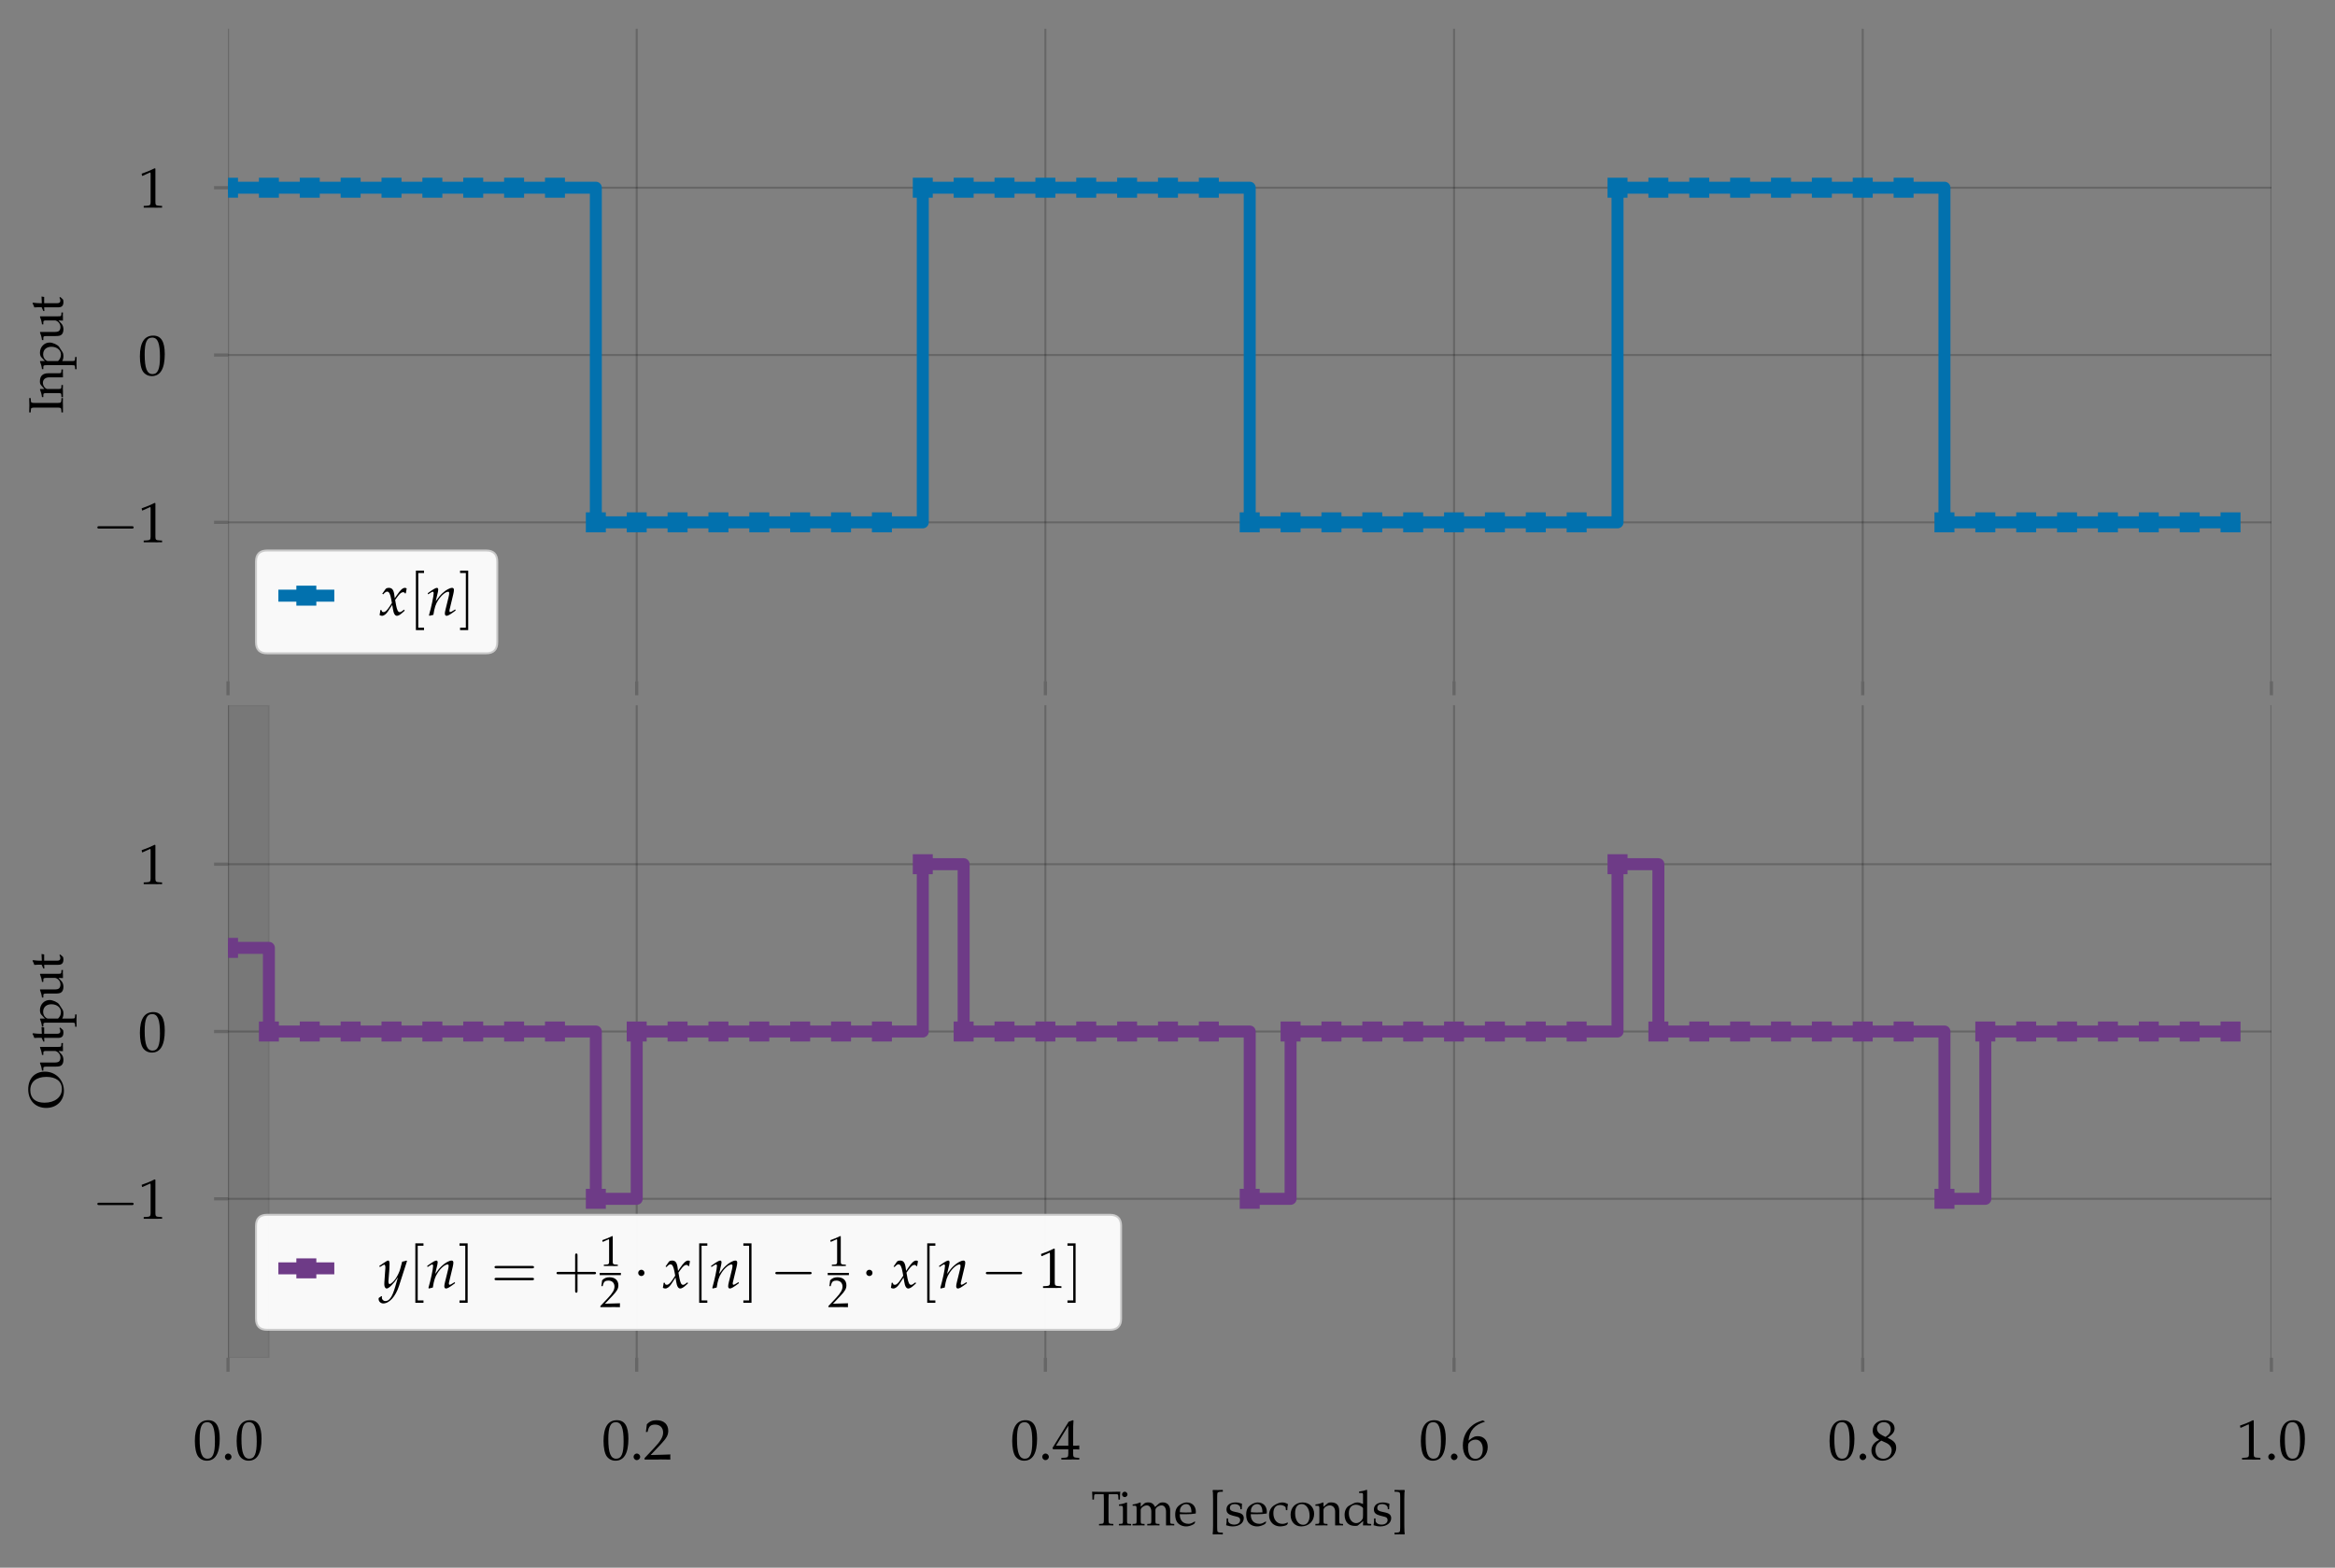 <?xml version="1.0" encoding="utf-8" standalone="no"?>
<!DOCTYPE svg PUBLIC "-//W3C//DTD SVG 1.1//EN"
  "http://www.w3.org/Graphics/SVG/1.1/DTD/svg11.dtd">
<svg height="392.4pt" version="1.1" viewBox="0 0 584.4 392.4" width="584.4pt" xmlns="http://www.w3.org/2000/svg" xmlns:xlink="http://www.w3.org/1999/xlink">
 <rect x="0" y="0" width="584.4" height="392.4" fill="#808080" stroke="none"/>
 <defs>
  <style type="text/css">*{stroke-linecap:butt;stroke-linejoin:round;}</style>
 </defs>
 <g id="figure_1">
  <g id="patch_1">
   <path d="M 0 392.4 
L 584.4 392.4 
L 584.4 0 
L 0 0 
z
" style="fill:none;"/>
  </g>
  <g id="axes_1">
   <g id="patch_2">
    <path d="M 57.071 170.531 
L 568.482 170.531 
L 568.482 7.2 
L 57.071 7.2 
z
" style="fill:none;"/>
   </g>
   <g id="matplotlib.axis_1">
    <g id="xtick_1">
     <g id="line2d_1">
      <path clip-path="url(#p30b7a2aa27)" d="M 57.071 170.531 
L 57.071 7.2 
" style="fill:none;stroke:#000000;stroke-linejoin:miter;stroke-opacity:0.2;stroke-width:0.5;"/>
     </g>
     <g id="line2d_2">
      <defs>
       <path d="M 0 0 
L 0 3.5 
" id="mb9ff7907c5" style="stroke:#000000;stroke-opacity:0.2;stroke-width:0.8;"/>
      </defs>
      <g>
       <use style="fill-opacity:0.2;stroke:#000000;stroke-opacity:0.2;stroke-width:0.8;" x="57.071" xlink:href="#mb9ff7907c5" y="170.531"/>
      </g>
     </g>
    </g>
    <g id="xtick_2">
     <g id="line2d_3">
      <path clip-path="url(#p30b7a2aa27)" d="M 159.353 170.531 
L 159.353 7.2 
" style="fill:none;stroke:#000000;stroke-linejoin:miter;stroke-opacity:0.2;stroke-width:0.5;"/>
     </g>
     <g id="line2d_4">
      <g>
       <use style="fill-opacity:0.2;stroke:#000000;stroke-opacity:0.2;stroke-width:0.8;" x="159.353" xlink:href="#mb9ff7907c5" y="170.531"/>
      </g>
     </g>
    </g>
    <g id="xtick_3">
     <g id="line2d_5">
      <path clip-path="url(#p30b7a2aa27)" d="M 261.635 170.531 
L 261.635 7.2 
" style="fill:none;stroke:#000000;stroke-linejoin:miter;stroke-opacity:0.2;stroke-width:0.5;"/>
     </g>
     <g id="line2d_6">
      <g>
       <use style="fill-opacity:0.2;stroke:#000000;stroke-opacity:0.2;stroke-width:0.8;" x="261.635" xlink:href="#mb9ff7907c5" y="170.531"/>
      </g>
     </g>
    </g>
    <g id="xtick_4">
     <g id="line2d_7">
      <path clip-path="url(#p30b7a2aa27)" d="M 363.918 170.531 
L 363.918 7.2 
" style="fill:none;stroke:#000000;stroke-linejoin:miter;stroke-opacity:0.2;stroke-width:0.5;"/>
     </g>
     <g id="line2d_8">
      <g>
       <use style="fill-opacity:0.2;stroke:#000000;stroke-opacity:0.2;stroke-width:0.8;" x="363.918" xlink:href="#mb9ff7907c5" y="170.531"/>
      </g>
     </g>
    </g>
    <g id="xtick_5">
     <g id="line2d_9">
      <path clip-path="url(#p30b7a2aa27)" d="M 466.2 170.531 
L 466.2 7.2 
" style="fill:none;stroke:#000000;stroke-linejoin:miter;stroke-opacity:0.2;stroke-width:0.5;"/>
     </g>
     <g id="line2d_10">
      <g>
       <use style="fill-opacity:0.2;stroke:#000000;stroke-opacity:0.2;stroke-width:0.8;" x="466.2" xlink:href="#mb9ff7907c5" y="170.531"/>
      </g>
     </g>
    </g>
    <g id="xtick_6">
     <g id="line2d_11">
      <path clip-path="url(#p30b7a2aa27)" d="M 568.482 170.531 
L 568.482 7.2 
" style="fill:none;stroke:#000000;stroke-linejoin:miter;stroke-opacity:0.2;stroke-width:0.5;"/>
     </g>
     <g id="line2d_12">
      <g>
       <use style="fill-opacity:0.2;stroke:#000000;stroke-opacity:0.2;stroke-width:0.8;" x="568.482" xlink:href="#mb9ff7907c5" y="170.531"/>
      </g>
     </g>
    </g>
   </g>
   <g id="matplotlib.axis_2">
    <g id="ytick_1">
     <g id="line2d_13">
      <path clip-path="url(#p30b7a2aa27)" d="M 57.071 130.745 
L 568.482 130.745 
" style="fill:none;stroke:#000000;stroke-linejoin:miter;stroke-opacity:0.2;stroke-width:0.5;"/>
     </g>
     <g id="line2d_14">
      <defs>
       <path d="M 0 0 
L -3.5 0 
" id="m4a0e7f3de3" style="stroke:#000000;stroke-opacity:0.2;stroke-width:0.8;"/>
      </defs>
      <g>
       <use style="fill-opacity:0.2;stroke:#000000;stroke-opacity:0.2;stroke-width:0.8;" x="57.071" xlink:href="#m4a0e7f3de3" y="130.745"/>
      </g>
     </g>
     <g id="text_1">
      <!-- $\mathdefault{−1}$ -->
      <g transform="translate(23.125 135.735)scale(0.14 -0.14)">
       <defs>
        <path d="M 4218 1472 
C 4326 1472 4442 1472 4442 1600 
C 4442 1728 4326 1728 4218 1728 
L 755 1728 
C 646 1728 531 1728 531 1600 
C 531 1472 646 1472 755 1472 
L 4218 1472 
z
" id="CMSY10-0" transform="scale(0.016)"/>
        <path d="M 429 3571 
L 493 3571 
L 1318 3942 
C 1325 3949 1331 3949 1338 3949 
C 1376 3949 1389 3891 1389 3737 
L 1389 633 
C 1389 300 1318 230 973 211 
L 614 192 
L 614 0 
C 1600 0 1600 0 1670 0 
C 1754 0 1894 0 2112 -7 
C 2189 6 2413 6 2675 0 
L 2675 192 
L 2342 211 
C 1990 229 1926 299 1926 628 
L 1926 4383 
L 1837 4416 
C 1421 4199 966 4009 384 3807 
L 429 3571 
z
" id="URWPalladioL-Roma-31" transform="scale(0.016)"/>
       </defs>
       <use transform="scale(1.038)" xlink:href="#CMSY10-0"/>
       <use transform="translate(81.942 0)scale(0.996)" xlink:href="#URWPalladioL-Roma-31"/>
      </g>
     </g>
    </g>
    <g id="ytick_2">
     <g id="line2d_15">
      <path clip-path="url(#p30b7a2aa27)" d="M 57.071 88.865 
L 568.482 88.865 
" style="fill:none;stroke:#000000;stroke-linejoin:miter;stroke-opacity:0.2;stroke-width:0.5;"/>
     </g>
     <g id="line2d_16">
      <g>
       <use style="fill-opacity:0.2;stroke:#000000;stroke-opacity:0.2;stroke-width:0.8;" x="57.071" xlink:href="#m4a0e7f3de3" y="88.865"/>
      </g>
     </g>
     <g id="text_2">
      <!-- $\mathdefault{0}$ -->
      <g transform="translate(34.597 93.855)scale(0.14 -0.14)">
       <defs>
        <path d="M 1683 4416 
C 691 4416 186 3628 186 2076 
C 186 1326 320 679 544 365 
C 768 51 1126 -128 1523 -128 
C 2490 -128 2976 704 2976 2345 
C 2976 3749 2560 4416 1683 4416 
z
M 1568 4191 
C 2189 4191 2438 3563 2438 2025 
C 2438 660 2195 96 1606 96 
C 986 96 723 743 723 2307 
C 723 3660 960 4191 1568 4191 
z
" id="URWPalladioL-Roma-30" transform="scale(0.016)"/>
       </defs>
       <use transform="scale(0.996)" xlink:href="#URWPalladioL-Roma-30"/>
      </g>
     </g>
    </g>
    <g id="ytick_3">
     <g id="line2d_17">
      <path clip-path="url(#p30b7a2aa27)" d="M 57.071 46.986 
L 568.482 46.986 
" style="fill:none;stroke:#000000;stroke-linejoin:miter;stroke-opacity:0.2;stroke-width:0.5;"/>
     </g>
     <g id="line2d_18">
      <g>
       <use style="fill-opacity:0.2;stroke:#000000;stroke-opacity:0.2;stroke-width:0.8;" x="57.071" xlink:href="#m4a0e7f3de3" y="46.986"/>
      </g>
     </g>
     <g id="text_3">
      <!-- $\mathdefault{1}$ -->
      <g transform="translate(34.597 51.975)scale(0.14 -0.14)">
       <use transform="scale(0.996)" xlink:href="#URWPalladioL-Roma-31"/>
      </g>
     </g>
    </g>
    <g id="text_4">
     <!-- Input -->
     <g transform="translate(15.754 103.504)rotate(-90)scale(0.12 -0.12)">
      <defs>
       <path d="M 1382 3633 
C 1382 4135 1414 4185 1709 4204 
L 2016 4223 
L 2016 4416 
C 1549 4396 1408 4396 1075 4396 
C 755 4396 602 4403 141 4416 
L 141 4223 
L 448 4204 
C 742 4185 774 4135 774 3633 
L 774 782 
C 774 280 742 230 448 211 
L 141 192 
L 141 0 
C 518 -7 742 0 1075 0 
C 1408 19 1638 12 2016 0 
L 2016 192 
L 1709 211 
C 1414 230 1382 281 1382 787 
L 1382 3633 
z
" id="URWPalladioL-Roma-49" transform="scale(0.016)"/>
       <path d="M 2624 0 
C 3014 0 3021 0 3130 0 
C 3219 19 3219 19 3661 0 
L 3661 192 
L 3398 211 
C 3181 223 3162 262 3162 670 
L 3162 1902 
C 3162 2649 2810 3014 2093 3014 
C 1856 3014 1722 2969 1587 2854 
L 1101 2432 
L 1101 2988 
L 1043 3008 
C 717 2873 384 2784 45 2746 
L 45 2568 
L 282 2568 
C 538 2568 563 2523 563 2103 
L 563 669 
C 563 268 544 223 326 211 
L 38 192 
L 38 0 
C 474 -7 646 0 832 0 
C 1018 19 1190 12 1626 0 
L 1626 192 
L 1338 211 
C 1120 223 1101 268 1101 670 
L 1101 2023 
C 1101 2311 1523 2624 1914 2624 
C 2342 2624 2624 2304 2624 1813 
L 2624 0 
z
" id="URWPalladioL-Roma-6e" transform="scale(0.016)"/>
       <path d="M 64 2566 
L 301 2566 
C 557 2566 582 2521 582 2100 
L 582 -1118 
C 582 -1523 563 -1568 346 -1581 
L 51 -1600 
L 51 -1792 
C 691 -1773 691 -1773 851 -1773 
C 1011 -1773 1011 -1773 1651 -1792 
L 1651 -1600 
L 1357 -1581 
C 1139 -1568 1120 -1523 1120 -1118 
L 1120 96 
C 1312 -20 1517 -64 1805 -64 
C 1990 -64 2157 -26 2259 38 
L 2989 511 
C 3245 677 3546 1334 3546 1743 
C 3546 2451 2957 3008 2214 3008 
C 1978 3008 1747 2943 1645 2847 
L 1120 2368 
L 1120 2982 
L 1062 3008 
C 736 2873 403 2783 64 2745 
L 64 2566 
z
M 1120 1966 
C 1120 2055 1152 2126 1235 2234 
C 1421 2470 1683 2591 2003 2591 
C 2605 2591 2989 2170 2989 1507 
C 2989 792 2560 262 1984 262 
C 1632 262 1370 377 1120 639 
L 1120 1966 
z
" id="URWPalladioL-Roma-70" transform="scale(0.016)"/>
       <path d="M 3219 2982 
L 3162 3008 
C 2835 2873 2502 2784 2163 2745 
L 2163 2567 
L 2400 2567 
C 2656 2567 2682 2522 2682 2101 
L 2682 1060 
C 2682 920 2592 741 2445 594 
C 2266 415 2061 326 1811 326 
C 1587 326 1408 396 1306 517 
C 1216 620 1171 817 1171 1098 
L 1171 2982 
L 1114 3008 
C 787 2873 454 2784 115 2745 
L 115 2567 
L 352 2567 
C 608 2567 634 2522 634 2101 
L 634 1028 
C 634 581 672 383 787 224 
C 928 32 1171 -64 1536 -64 
C 1824 -58 2080 32 2253 192 
L 2682 588 
C 2682 403 2675 300 2656 0 
C 3085 0 3091 0 3187 0 
C 3277 19 3277 19 3718 0 
L 3718 192 
L 3456 211 
C 3238 224 3219 262 3219 672 
L 3219 2982 
z
" id="URWPalladioL-Roma-75" transform="scale(0.016)"/>
       <path d="M 627 2457 
L 627 614 
C 627 140 838 -64 1331 -64 
C 1478 -64 1632 -32 1670 12 
L 1978 352 
L 1894 460 
C 1734 371 1638 339 1517 339 
C 1267 339 1165 467 1165 780 
L 1165 2457 
L 1984 2457 
L 2042 2803 
L 1165 2764 
L 1165 3008 
C 1165 3277 1184 3507 1235 3917 
L 1158 3987 
C 1005 3891 813 3808 614 3744 
C 634 3552 640 3430 640 3238 
L 640 2790 
L 141 2566 
L 141 2432 
L 627 2457 
z
" id="URWPalladioL-Roma-74" transform="scale(0.016)"/>
      </defs>
      <use transform="scale(0.996)" xlink:href="#URWPalladioL-Roma-49"/>
      <use transform="translate(33.574 0)scale(0.996)" xlink:href="#URWPalladioL-Roma-6e"/>
      <use transform="translate(91.556 0)scale(0.996)" xlink:href="#URWPalladioL-Roma-70"/>
      <use transform="translate(151.431 0)scale(0.996)" xlink:href="#URWPalladioL-Roma-75"/>
      <use transform="translate(211.504 0)scale(0.996)" xlink:href="#URWPalladioL-Roma-74"/>
     </g>
    </g>
   </g>
   <g id="line2d_19">
    <path clip-path="url(#p30b7a2aa27)" d="M 57.071 46.986 
L 67.299 46.986 
L 67.299 46.986 
L 77.527 46.986 
L 77.527 46.986 
L 87.756 46.986 
L 87.756 46.986 
L 97.984 46.986 
L 97.984 46.986 
L 108.212 46.986 
L 108.212 46.986 
L 118.44 46.986 
L 118.44 46.986 
L 128.668 46.986 
L 128.668 46.986 
L 138.897 46.986 
L 138.897 46.986 
L 149.125 46.986 
L 149.125 130.745 
L 159.353 130.745 
L 159.353 130.745 
L 169.581 130.745 
L 169.581 130.745 
L 179.81 130.745 
L 179.81 130.745 
L 190.038 130.745 
L 190.038 130.745 
L 200.266 130.745 
L 200.266 130.745 
L 210.494 130.745 
L 210.494 130.745 
L 220.722 130.745 
L 220.722 130.745 
L 230.951 130.745 
L 230.951 46.986 
L 241.179 46.986 
L 241.179 46.986 
L 251.407 46.986 
L 251.407 46.986 
L 261.635 46.986 
L 261.635 46.986 
L 271.864 46.986 
L 271.864 46.986 
L 282.092 46.986 
L 282.092 46.986 
L 292.32 46.986 
L 292.32 46.986 
L 302.548 46.986 
L 302.548 46.986 
L 312.777 46.986 
L 312.777 130.745 
L 323.005 130.745 
L 323.005 130.745 
L 333.233 130.745 
L 333.233 130.745 
L 343.461 130.745 
L 343.461 130.745 
L 353.689 130.745 
L 353.689 130.745 
L 363.918 130.745 
L 363.918 130.745 
L 374.146 130.745 
L 374.146 130.745 
L 384.374 130.745 
L 384.374 130.745 
L 394.602 130.745 
L 394.602 130.745 
L 404.831 130.745 
L 404.831 46.986 
L 415.059 46.986 
L 415.059 46.986 
L 425.287 46.986 
L 425.287 46.986 
L 435.515 46.986 
L 435.515 46.986 
L 445.743 46.986 
L 445.743 46.986 
L 455.972 46.986 
L 455.972 46.986 
L 466.2 46.986 
L 466.2 46.986 
L 476.428 46.986 
L 476.428 46.986 
L 486.656 46.986 
L 486.656 130.745 
L 496.885 130.745 
L 496.885 130.745 
L 507.113 130.745 
L 507.113 130.745 
L 517.341 130.745 
L 517.341 130.745 
L 527.569 130.745 
L 527.569 130.745 
L 537.798 130.745 
L 537.798 130.745 
L 548.026 130.745 
L 548.026 130.745 
L 558.254 130.745 
L 558.254 130.745 
" style="fill:none;stroke:#0271ae;stroke-linejoin:miter;stroke-width:3;"/>
    <defs>
     <path d="M -2.5 2.5 
L 2.5 2.5 
L 2.5 -2.5 
L -2.5 -2.5 
z
" id="m9b3f9681ee"/>
    </defs>
    <g clip-path="url(#p30b7a2aa27)">
     <use style="fill:#0271ae;" x="57.071" xlink:href="#m9b3f9681ee" y="46.986"/>
     <use style="fill:#0271ae;" x="67.299" xlink:href="#m9b3f9681ee" y="46.986"/>
     <use style="fill:#0271ae;" x="77.527" xlink:href="#m9b3f9681ee" y="46.986"/>
     <use style="fill:#0271ae;" x="87.756" xlink:href="#m9b3f9681ee" y="46.986"/>
     <use style="fill:#0271ae;" x="97.984" xlink:href="#m9b3f9681ee" y="46.986"/>
     <use style="fill:#0271ae;" x="108.212" xlink:href="#m9b3f9681ee" y="46.986"/>
     <use style="fill:#0271ae;" x="118.44" xlink:href="#m9b3f9681ee" y="46.986"/>
     <use style="fill:#0271ae;" x="128.668" xlink:href="#m9b3f9681ee" y="46.986"/>
     <use style="fill:#0271ae;" x="138.897" xlink:href="#m9b3f9681ee" y="46.986"/>
     <use style="fill:#0271ae;" x="149.125" xlink:href="#m9b3f9681ee" y="130.745"/>
     <use style="fill:#0271ae;" x="159.353" xlink:href="#m9b3f9681ee" y="130.745"/>
     <use style="fill:#0271ae;" x="169.581" xlink:href="#m9b3f9681ee" y="130.745"/>
     <use style="fill:#0271ae;" x="179.81" xlink:href="#m9b3f9681ee" y="130.745"/>
     <use style="fill:#0271ae;" x="190.038" xlink:href="#m9b3f9681ee" y="130.745"/>
     <use style="fill:#0271ae;" x="200.266" xlink:href="#m9b3f9681ee" y="130.745"/>
     <use style="fill:#0271ae;" x="210.494" xlink:href="#m9b3f9681ee" y="130.745"/>
     <use style="fill:#0271ae;" x="220.722" xlink:href="#m9b3f9681ee" y="130.745"/>
     <use style="fill:#0271ae;" x="230.951" xlink:href="#m9b3f9681ee" y="46.986"/>
     <use style="fill:#0271ae;" x="241.179" xlink:href="#m9b3f9681ee" y="46.986"/>
     <use style="fill:#0271ae;" x="251.407" xlink:href="#m9b3f9681ee" y="46.986"/>
     <use style="fill:#0271ae;" x="261.635" xlink:href="#m9b3f9681ee" y="46.986"/>
     <use style="fill:#0271ae;" x="271.864" xlink:href="#m9b3f9681ee" y="46.986"/>
     <use style="fill:#0271ae;" x="282.092" xlink:href="#m9b3f9681ee" y="46.986"/>
     <use style="fill:#0271ae;" x="292.32" xlink:href="#m9b3f9681ee" y="46.986"/>
     <use style="fill:#0271ae;" x="302.548" xlink:href="#m9b3f9681ee" y="46.986"/>
     <use style="fill:#0271ae;" x="312.777" xlink:href="#m9b3f9681ee" y="130.745"/>
     <use style="fill:#0271ae;" x="323.005" xlink:href="#m9b3f9681ee" y="130.745"/>
     <use style="fill:#0271ae;" x="333.233" xlink:href="#m9b3f9681ee" y="130.745"/>
     <use style="fill:#0271ae;" x="343.461" xlink:href="#m9b3f9681ee" y="130.745"/>
     <use style="fill:#0271ae;" x="353.689" xlink:href="#m9b3f9681ee" y="130.745"/>
     <use style="fill:#0271ae;" x="363.918" xlink:href="#m9b3f9681ee" y="130.745"/>
     <use style="fill:#0271ae;" x="374.146" xlink:href="#m9b3f9681ee" y="130.745"/>
     <use style="fill:#0271ae;" x="384.374" xlink:href="#m9b3f9681ee" y="130.745"/>
     <use style="fill:#0271ae;" x="394.602" xlink:href="#m9b3f9681ee" y="130.745"/>
     <use style="fill:#0271ae;" x="404.831" xlink:href="#m9b3f9681ee" y="46.986"/>
     <use style="fill:#0271ae;" x="415.059" xlink:href="#m9b3f9681ee" y="46.986"/>
     <use style="fill:#0271ae;" x="425.287" xlink:href="#m9b3f9681ee" y="46.986"/>
     <use style="fill:#0271ae;" x="435.515" xlink:href="#m9b3f9681ee" y="46.986"/>
     <use style="fill:#0271ae;" x="445.743" xlink:href="#m9b3f9681ee" y="46.986"/>
     <use style="fill:#0271ae;" x="455.972" xlink:href="#m9b3f9681ee" y="46.986"/>
     <use style="fill:#0271ae;" x="466.2" xlink:href="#m9b3f9681ee" y="46.986"/>
     <use style="fill:#0271ae;" x="476.428" xlink:href="#m9b3f9681ee" y="46.986"/>
     <use style="fill:#0271ae;" x="486.656" xlink:href="#m9b3f9681ee" y="130.745"/>
     <use style="fill:#0271ae;" x="496.885" xlink:href="#m9b3f9681ee" y="130.745"/>
     <use style="fill:#0271ae;" x="507.113" xlink:href="#m9b3f9681ee" y="130.745"/>
     <use style="fill:#0271ae;" x="517.341" xlink:href="#m9b3f9681ee" y="130.745"/>
     <use style="fill:#0271ae;" x="527.569" xlink:href="#m9b3f9681ee" y="130.745"/>
     <use style="fill:#0271ae;" x="537.798" xlink:href="#m9b3f9681ee" y="130.745"/>
     <use style="fill:#0271ae;" x="548.026" xlink:href="#m9b3f9681ee" y="130.745"/>
     <use style="fill:#0271ae;" x="558.254" xlink:href="#m9b3f9681ee" y="130.745"/>
    </g>
   </g>
   <g id="legend_1">
    <g id="patch_3">
     <path d="M 66.871 163.531 
L 121.653 163.531 
Q 124.453 163.531 124.453 160.731 
L 124.453 140.597 
Q 124.453 137.797 121.653 137.797 
L 66.871 137.797 
Q 64.071 137.797 64.071 140.597 
L 64.071 160.731 
Q 64.071 163.531 66.871 163.531 
z
" style="fill:#ffffff;opacity:0.95;stroke:#cccccc;stroke-linejoin:miter;stroke-width:0.5;"/>
    </g>
    <g id="line2d_20">
     <path d="M 69.671 149.097 
L 83.671 149.097 
" style="fill:none;stroke:#0271ae;stroke-linejoin:miter;stroke-width:3;"/>
    </g>
    <g id="line2d_21">
     <g>
      <use style="fill:#0271ae;" x="76.671" xlink:href="#m9b3f9681ee" y="149.097"/>
     </g>
    </g>
    <g id="text_5">
     <!-- $x[n]$ -->
     <g transform="translate(94.871 153.997)scale(0.14 -0.14)">
      <defs>
       <path d="M 134 567 
C 134 440 122 358 83 153 
C 70 76 64 57 58 12 
C 154 -39 256 -64 333 -64 
C 544 -64 794 121 992 421 
L 1478 1164 
L 1549 726 
C 1632 185 1779 -64 2010 -64 
C 2150 -64 2355 44 2560 230 
L 2874 510 
L 2816 631 
C 2586 440 2426 345 2323 345 
C 2227 345 2144 409 2080 536 
C 2022 656 1952 891 1920 1075 
L 1805 1716 
L 2029 2027 
C 2330 2439 2502 2585 2701 2585 
C 2803 2585 2880 2534 2912 2439 
L 3002 2465 
L 3098 3007 
C 3021 3052 2963 3072 2906 3072 
C 2650 3072 2394 2841 1997 2255 
L 1760 1906 
L 1722 2211 
C 1645 2841 1472 3072 1094 3072 
C 928 3072 787 3020 730 2937 
L 358 2408 
L 467 2344 
C 659 2560 787 2649 909 2649 
C 1120 2649 1261 2389 1370 1767 
L 1440 1373 
L 1184 980 
C 909 555 691 352 512 352 
C 416 352 346 377 333 409 
L 262 586 
L 134 567 
z
" id="URWPalladioL-Ital-78" transform="scale(0.016)"/>
       <path d="M 1632 -1601 
L 1632 -1344 
L 1011 -1344 
L 1011 4544 
L 1632 4544 
L 1632 4800 
L 755 4800 
L 755 -1601 
L 1632 -1601 
z
" id="CMR10-5b" transform="scale(0.016)"/>
       <path d="M 154 2471 
L 198 2343 
L 403 2477 
C 640 2624 659 2637 704 2637 
C 774 2637 819 2573 819 2477 
C 819 2152 557 919 294 6 
L 339 -64 
C 499 -20 646 19 787 44 
C 909 849 1043 1264 1338 1705 
C 1683 2241 2163 2637 2451 2637 
C 2522 2637 2560 2579 2560 2484 
C 2560 2369 2541 2235 2490 2030 
L 2157 677 
C 2099 440 2074 293 2074 191 
C 2074 32 2144 -64 2266 -64 
C 2432 -64 2662 70 3290 536 
L 3226 651 
L 3059 542 
C 2874 421 2733 351 2669 351 
C 2624 351 2586 408 2586 479 
C 2586 511 2592 581 2598 606 
L 3021 2369 
C 3066 2554 3091 2733 3091 2841 
C 3091 2988 3021 3072 2893 3072 
C 2624 3072 2182 2829 1805 2477 
C 1562 2254 1382 2037 1050 1571 
L 1293 2599 
C 1318 2714 1331 2790 1331 2860 
C 1331 2995 1280 3072 1184 3072 
C 1050 3072 800 2931 333 2599 
L 154 2471 
z
" id="URWPalladioL-Ital-6e" transform="scale(0.016)"/>
       <path d="M 1018 4800 
L 141 4800 
L 141 4544 
L 762 4544 
L 762 -1344 
L 141 -1344 
L 141 -1601 
L 1018 -1601 
L 1018 4800 
z
" id="CMR10-5d" transform="scale(0.016)"/>
      </defs>
      <use transform="scale(0.996)" xlink:href="#URWPalladioL-Ital-78"/>
      <use transform="translate(53.299 0)scale(1.038)" xlink:href="#CMR10-5b"/>
      <use transform="translate(84.582 0)scale(0.996)" xlink:href="#URWPalladioL-Ital-6e"/>
      <use transform="translate(142.465 0)scale(1.038)" xlink:href="#CMR10-5d"/>
     </g>
    </g>
   </g>
  </g>
  <g id="axes_2">
   <g id="patch_4">
    <path d="M 57.071 339.862 
L 568.482 339.862 
L 568.482 176.531 
L 57.071 176.531 
z
" style="fill:none;"/>
   </g>
   <g id="patch_5">
    <path clip-path="url(#pbd2640d1ca)" d="M 57.071 339.862 
L 57.071 176.531 
L 67.299 176.531 
L 67.299 339.862 
z
" style="fill:#343837;opacity:0.1;stroke:#343837;stroke-linejoin:miter;stroke-width:0.5;"/>
   </g>
   <g id="matplotlib.axis_3">
    <g id="xtick_7">
     <g id="line2d_22">
      <path clip-path="url(#pbd2640d1ca)" d="M 57.071 339.862 
L 57.071 176.531 
" style="fill:none;stroke:#000000;stroke-linejoin:miter;stroke-opacity:0.2;stroke-width:0.5;"/>
     </g>
     <g id="line2d_23">
      <g>
       <use style="fill-opacity:0.2;stroke:#000000;stroke-opacity:0.2;stroke-width:0.8;" x="57.071" xlink:href="#mb9ff7907c5" y="339.862"/>
      </g>
     </g>
     <g id="text_6">
      <!-- $\mathdefault{0.0}$ -->
      <g transform="translate(48.354 365.341)scale(0.14 -0.14)">
       <defs>
        <path d="M 794 678 
C 602 678 429 499 429 307 
C 429 115 602 -64 787 -64 
C 992 -64 1171 108 1171 307 
C 1171 499 992 678 794 678 
z
" id="URWPalladioL-Roma-2e" transform="scale(0.016)"/>
       </defs>
       <use transform="scale(0.996)" xlink:href="#URWPalladioL-Roma-30"/>
       <use transform="translate(49.813 0)scale(0.996)" xlink:href="#URWPalladioL-Roma-2e"/>
       <use transform="translate(74.72 0)scale(0.996)" xlink:href="#URWPalladioL-Roma-30"/>
      </g>
     </g>
    </g>
    <g id="xtick_8">
     <g id="line2d_24">
      <path clip-path="url(#pbd2640d1ca)" d="M 159.353 339.862 
L 159.353 176.531 
" style="fill:none;stroke:#000000;stroke-linejoin:miter;stroke-opacity:0.2;stroke-width:0.5;"/>
     </g>
     <g id="line2d_25">
      <g>
       <use style="fill-opacity:0.2;stroke:#000000;stroke-opacity:0.2;stroke-width:0.8;" x="159.353" xlink:href="#mb9ff7907c5" y="339.862"/>
      </g>
     </g>
     <g id="text_7">
      <!-- $\mathdefault{0.2}$ -->
      <g transform="translate(150.636 365.341)scale(0.14 -0.14)">
       <defs>
        <path d="M 102 166 
L 102 0 
C 1299 0 1299 0 1530 0 
C 1760 19 1760 19 2995 0 
C 2982 134 2982 198 2982 287 
C 2982 370 2982 434 2995 574 
C 2259 542 1965 536 781 510 
L 1946 1741 
C 2566 2398 2758 2749 2758 3228 
C 2758 3961 2259 4416 1446 4416 
C 986 4416 672 4287 358 3967 
L 250 3100 
L 435 3100 
L 518 3394 
C 621 3763 851 3923 1280 3923 
C 1830 3923 2182 3578 2182 3036 
C 2182 2558 1914 2086 1190 1320 
L 102 166 
z
" id="URWPalladioL-Roma-32" transform="scale(0.016)"/>
       </defs>
       <use transform="scale(0.996)" xlink:href="#URWPalladioL-Roma-30"/>
       <use transform="translate(49.813 0)scale(0.996)" xlink:href="#URWPalladioL-Roma-2e"/>
       <use transform="translate(74.72 0)scale(0.996)" xlink:href="#URWPalladioL-Roma-32"/>
      </g>
     </g>
    </g>
    <g id="xtick_9">
     <g id="line2d_26">
      <path clip-path="url(#pbd2640d1ca)" d="M 261.635 339.862 
L 261.635 176.531 
" style="fill:none;stroke:#000000;stroke-linejoin:miter;stroke-opacity:0.2;stroke-width:0.5;"/>
     </g>
     <g id="line2d_27">
      <g>
       <use style="fill-opacity:0.2;stroke:#000000;stroke-opacity:0.2;stroke-width:0.8;" x="261.635" xlink:href="#mb9ff7907c5" y="339.862"/>
      </g>
     </g>
     <g id="text_8">
      <!-- $\mathdefault{0.4}$ -->
      <g transform="translate(252.918 365.341)scale(0.14 -0.14)">
       <defs>
        <path d="M 1792 1152 
L 1792 684 
C 1792 310 1722 223 1408 210 
L 1011 192 
L 1011 0 
C 1862 0 1862 0 2016 0 
C 2170 19 2170 19 3021 0 
L 3021 192 
L 2714 210 
C 2400 229 2330 310 2330 684 
L 2330 1152 
C 2707 1152 2842 1145 3021 1127 
L 3021 1580 
C 2720 1555 2598 1555 2502 1561 
L 2483 1561 
L 2330 1561 
L 2330 2445 
C 2330 3576 2342 4122 2374 4383 
L 2298 4416 
L 1824 4243 
L 13 1299 
L 83 1152 
L 1792 1152 
z
M 1792 1561 
L 416 1561 
L 1792 3798 
L 1792 1561 
z
" id="URWPalladioL-Roma-34" transform="scale(0.016)"/>
       </defs>
       <use transform="scale(0.996)" xlink:href="#URWPalladioL-Roma-30"/>
       <use transform="translate(49.813 0)scale(0.996)" xlink:href="#URWPalladioL-Roma-2e"/>
       <use transform="translate(74.72 0)scale(0.996)" xlink:href="#URWPalladioL-Roma-34"/>
      </g>
     </g>
    </g>
    <g id="xtick_10">
     <g id="line2d_28">
      <path clip-path="url(#pbd2640d1ca)" d="M 363.918 339.862 
L 363.918 176.531 
" style="fill:none;stroke:#000000;stroke-linejoin:miter;stroke-opacity:0.2;stroke-width:0.5;"/>
     </g>
     <g id="line2d_29">
      <g>
       <use style="fill-opacity:0.2;stroke:#000000;stroke-opacity:0.2;stroke-width:0.8;" x="363.918" xlink:href="#mb9ff7907c5" y="339.862"/>
      </g>
     </g>
     <g id="text_9">
      <!-- $\mathdefault{0.6}$ -->
      <g transform="translate(355.2 365.341)scale(0.14 -0.14)">
       <defs>
        <path d="M 2662 4287 
L 2426 4396 
C 1811 4193 1549 4066 1222 3788 
C 563 3237 205 2463 205 1585 
C 205 526 717 -128 1542 -128 
C 2374 -128 2995 532 2995 1405 
C 2995 2143 2554 2624 1875 2624 
C 1555 2624 1363 2540 986 2239 
C 915 2182 909 2175 838 2124 
C 973 3275 1510 3895 2662 4237 
L 2662 4287 
z
M 1632 2239 
C 2118 2239 2445 1816 2445 1180 
C 2445 513 2118 83 1626 83 
C 1082 83 787 551 787 1411 
C 787 1636 813 1758 883 1867 
C 1024 2085 1325 2239 1632 2239 
z
" id="URWPalladioL-Roma-36" transform="scale(0.016)"/>
       </defs>
       <use transform="scale(0.996)" xlink:href="#URWPalladioL-Roma-30"/>
       <use transform="translate(49.813 0)scale(0.996)" xlink:href="#URWPalladioL-Roma-2e"/>
       <use transform="translate(74.72 0)scale(0.996)" xlink:href="#URWPalladioL-Roma-36"/>
      </g>
     </g>
    </g>
    <g id="xtick_11">
     <g id="line2d_30">
      <path clip-path="url(#pbd2640d1ca)" d="M 466.2 339.862 
L 466.2 176.531 
" style="fill:none;stroke:#000000;stroke-linejoin:miter;stroke-opacity:0.2;stroke-width:0.5;"/>
     </g>
     <g id="line2d_31">
      <g>
       <use style="fill-opacity:0.2;stroke:#000000;stroke-opacity:0.2;stroke-width:0.8;" x="466.2" xlink:href="#mb9ff7907c5" y="339.862"/>
      </g>
     </g>
     <g id="text_10">
      <!-- $\mathdefault{0.8}$ -->
      <g transform="translate(457.483 365.341)scale(0.14 -0.14)">
       <defs>
        <path d="M 1075 2211 
C 813 2089 704 2019 563 1884 
C 320 1640 192 1352 192 1019 
C 192 358 723 -128 1446 -128 
C 2278 -128 2970 525 2970 1320 
C 2970 1833 2733 2108 2003 2442 
C 2586 2839 2790 3108 2790 3493 
C 2790 4044 2336 4416 1658 4416 
C 896 4416 339 3929 339 3256 
C 339 2820 512 2576 1075 2211 
z
M 1818 1890 
C 2221 1711 2464 1397 2464 1051 
C 2464 512 2061 89 1542 89 
C 998 89 646 474 646 1070 
C 646 1538 832 1833 1306 2121 
L 1818 1890 
z
M 1427 2711 
C 1024 2910 819 3166 819 3486 
C 819 3910 1126 4198 1581 4198 
C 2048 4198 2355 3890 2355 3422 
C 2355 3057 2195 2807 1779 2538 
L 1427 2711 
z
" id="URWPalladioL-Roma-38" transform="scale(0.016)"/>
       </defs>
       <use transform="scale(0.996)" xlink:href="#URWPalladioL-Roma-30"/>
       <use transform="translate(49.813 0)scale(0.996)" xlink:href="#URWPalladioL-Roma-2e"/>
       <use transform="translate(74.72 0)scale(0.996)" xlink:href="#URWPalladioL-Roma-38"/>
      </g>
     </g>
    </g>
    <g id="xtick_12">
     <g id="line2d_32">
      <path clip-path="url(#pbd2640d1ca)" d="M 568.482 339.862 
L 568.482 176.531 
" style="fill:none;stroke:#000000;stroke-linejoin:miter;stroke-opacity:0.2;stroke-width:0.5;"/>
     </g>
     <g id="line2d_33">
      <g>
       <use style="fill-opacity:0.2;stroke:#000000;stroke-opacity:0.2;stroke-width:0.8;" x="568.482" xlink:href="#mb9ff7907c5" y="339.862"/>
      </g>
     </g>
     <g id="text_11">
      <!-- $\mathdefault{1.0}$ -->
      <g transform="translate(559.765 365.341)scale(0.14 -0.14)">
       <use transform="scale(0.996)" xlink:href="#URWPalladioL-Roma-31"/>
       <use transform="translate(49.813 0)scale(0.996)" xlink:href="#URWPalladioL-Roma-2e"/>
       <use transform="translate(74.72 0)scale(0.996)" xlink:href="#URWPalladioL-Roma-30"/>
      </g>
     </g>
    </g>
    <g id="text_12">
     <!-- Time [seconds] -->
     <g transform="translate(273.104 381.828)scale(0.12 -0.12)">
      <defs>
       <path d="M 1632 4096 
C 1651 3880 1658 3734 1658 3462 
L 1658 781 
C 1658 280 1626 230 1331 211 
L 1024 192 
L 1024 0 
C 1402 -7 1626 0 1958 0 
C 2291 19 2522 12 2899 0 
L 2899 192 
L 2592 211 
C 2298 230 2266 280 2266 781 
L 2266 3462 
C 2266 3747 2272 3887 2291 4096 
L 3283 4096 
C 3462 4096 3533 4039 3539 3887 
L 3565 3386 
L 3763 3386 
C 3763 3801 3776 4051 3808 4416 
C 3347 4409 3136 4409 2957 4403 
C 2707 4390 2522 4390 2426 4390 
L 1414 4390 
C 1350 4390 1005 4396 550 4403 
L 115 4416 
C 147 4051 160 3801 160 3385 
L 358 3385 
L 384 3891 
C 390 4038 461 4096 640 4096 
L 1632 4096 
z
" id="URWPalladioL-Roma-54" transform="scale(0.016)"/>
       <path d="M 1203 2982 
L 1146 3008 
C 819 2873 486 2784 147 2746 
L 147 2568 
L 384 2568 
C 640 2568 666 2523 666 2103 
L 666 669 
C 666 268 646 223 429 211 
L 134 192 
L 134 0 
C 774 0 774 0 934 0 
C 1094 19 1094 19 1734 0 
L 1734 192 
L 1440 211 
C 1222 224 1203 268 1203 671 
L 1203 2982 
z
M 909 4416 
C 717 4416 550 4249 550 4057 
C 550 3871 717 3705 902 3705 
C 1088 3705 1261 3871 1261 4057 
C 1261 4236 1088 4416 909 4416 
z
" id="URWPalladioL-Roma-69" transform="scale(0.016)"/>
       <path d="M 115 2579 
L 352 2579 
C 608 2579 634 2534 634 2112 
L 634 672 
C 634 268 614 224 397 211 
L 102 192 
L 102 0 
C 717 0 736 0 915 0 
C 1094 19 1261 12 1677 0 
L 1677 192 
L 1408 211 
C 1190 223 1171 268 1171 670 
L 1171 2023 
C 1171 2311 1594 2624 1978 2624 
C 2323 2624 2560 2298 2560 1813 
L 2560 670 
C 2560 268 2541 223 2323 211 
L 2029 192 
L 2029 0 
C 2669 0 2669 0 2829 0 
C 2989 19 2989 19 3629 0 
L 3629 192 
L 3334 211 
C 3117 223 3098 268 3098 670 
L 3098 2023 
C 3098 2311 3520 2624 3904 2624 
C 4250 2624 4486 2298 4486 1813 
L 4486 0 
C 4877 0 4883 0 4992 0 
C 5075 19 5075 19 5562 0 
L 5562 192 
L 5261 211 
C 5043 223 5024 268 5024 670 
L 5024 1985 
C 5024 2617 4653 3014 4064 3014 
C 3840 3014 3654 2956 3539 2854 
L 3053 2419 
C 2848 2841 2586 3014 2144 3014 
C 1907 3014 1728 2956 1613 2854 
L 1171 2445 
L 1171 2988 
L 1114 3008 
C 787 2873 454 2783 115 2745 
L 115 2579 
z
" id="URWPalladioL-Roma-6d" transform="scale(0.016)"/>
       <path d="M 2797 447 
L 2714 511 
C 2304 268 2157 211 1882 211 
C 1466 211 1120 396 941 710 
C 819 921 774 1100 762 1472 
L 1696 1472 
C 2138 1472 2413 1491 2854 1561 
C 2861 1651 2867 1708 2867 1786 
C 2867 2526 2394 3008 1677 3008 
C 1440 3008 1165 2924 902 2771 
C 378 2468 166 2069 166 1401 
C 166 998 262 652 435 409 
C 691 70 1120 -128 1600 -128 
C 1837 -128 2074 -77 2336 38 
C 2509 108 2643 192 2669 230 
L 2797 447 
z
M 2298 1708 
C 1965 1696 1811 1689 1581 1689 
C 1286 1689 1120 1696 774 1728 
C 774 2030 800 2172 883 2339 
C 1018 2623 1293 2796 1600 2796 
C 1811 2796 1978 2713 2093 2539 
C 2234 2326 2278 2140 2298 1708 
z
" id="URWPalladioL-Roma-65" transform="scale(0.016)"/>
       <path d="M 563 -1178 
C 1018 -1166 1030 -1166 1184 -1166 
C 1338 -1166 1370 -1166 1805 -1178 
L 1843 -1140 
L 1843 -974 
L 1818 -942 
L 1574 -942 
C 1402 -942 1261 -903 1184 -839 
C 1126 -782 1107 -692 1107 -481 
C 1107 -474 1107 -340 1101 -148 
L 1101 89 
L 1101 3379 
L 1101 3615 
C 1107 3795 1107 3935 1107 3942 
C 1107 4153 1126 4249 1184 4307 
C 1261 4371 1402 4409 1574 4409 
L 1818 4409 
L 1843 4441 
L 1843 4608 
L 1805 4646 
C 1357 4633 1338 4633 1184 4633 
C 1037 4633 1005 4633 563 4646 
L 506 4563 
C 544 4403 557 4191 557 3699 
C 557 3603 557 3526 563 3462 
L 563 3379 
L 563 89 
L 563 6 
C 557 -97 557 -103 557 -212 
L 557 -282 
C 557 -718 544 -897 506 -1095 
L 563 -1178 
z
" id="URWPalladioL-Roma-5b" transform="scale(0.016)"/>
       <path d="M 262 917 
C 262 474 243 282 192 25 
C 525 -84 774 -128 1069 -128 
C 1907 -128 2502 320 2502 949 
C 2502 1148 2445 1295 2323 1423 
C 2157 1584 1946 1661 1382 1770 
C 858 1872 685 2001 685 2296 
C 685 2617 909 2796 1299 2796 
C 1728 2796 2054 2572 2054 2270 
L 2054 2123 
L 2234 2123 
C 2240 2495 2246 2649 2266 2847 
C 1926 2963 1696 3008 1434 3008 
C 691 3008 237 2655 237 2078 
C 237 1770 378 1552 672 1417 
C 845 1340 1184 1237 1619 1141 
C 1907 1077 2029 942 2029 698 
C 2029 352 1709 108 1254 108 
C 787 108 454 333 454 654 
L 454 917 
L 262 917 
z
" id="URWPalladioL-Roma-73" transform="scale(0.016)"/>
       <path d="M 2554 1995 
C 2554 2290 2586 2553 2643 2783 
C 2387 2937 2163 3008 1901 3008 
C 1594 3008 1235 2886 851 2643 
C 403 2360 166 1911 166 1347 
C 166 480 774 -128 1632 -128 
C 1965 -128 2445 -7 2509 89 
L 2643 294 
L 2579 390 
C 2342 262 2138 204 1907 204 
C 1197 204 730 756 730 1603 
C 730 2290 1050 2675 1626 2675 
C 1907 2675 2214 2547 2330 2386 
L 2374 1995 
L 2554 1995 
z
" id="URWPalladioL-Roma-63" transform="scale(0.016)"/>
       <path d="M 1786 3008 
C 851 3008 205 2347 205 1391 
C 205 487 774 -128 1600 -128 
C 2586 -128 3290 557 3290 1520 
C 3290 2386 2662 3008 1786 3008 
z
M 1670 2796 
C 2259 2796 2694 2155 2694 1282 
C 2694 545 2368 83 1850 83 
C 1222 83 800 699 800 1609 
C 800 2379 1107 2796 1670 2796 
z
" id="URWPalladioL-Roma-6f" transform="scale(0.016)"/>
       <path d="M 2637 2803 
C 2278 2956 2099 3008 1875 3008 
C 1702 3008 1549 2969 1389 2886 
L 826 2592 
C 461 2400 224 1934 224 1392 
C 224 881 397 460 710 204 
C 928 19 1229 -64 1645 -64 
C 1773 -64 1920 -39 1952 -13 
L 2662 581 
L 2630 0 
C 2944 -7 3046 0 3123 0 
C 3174 0 3264 0 3398 -7 
C 3443 6 3571 6 3706 0 
L 3706 192 
L 3411 211 
C 3194 224 3174 268 3174 672 
L 3174 4614 
L 3117 4665 
C 2835 4557 2624 4505 2118 4429 
L 2118 4249 
L 2477 4249 
C 2592 4249 2637 4179 2637 3987 
L 2637 2803 
z
M 2637 1424 
C 2637 1009 2624 945 2541 798 
C 2362 498 2048 300 1747 300 
C 1184 300 781 843 781 1602 
C 781 2298 1126 2707 1702 2707 
C 1946 2707 2202 2624 2426 2470 
C 2560 2381 2637 2298 2637 2247 
L 2637 1424 
z
" id="URWPalladioL-Roma-64" transform="scale(0.016)"/>
       <path d="M 1568 4646 
C 1114 4633 1094 4633 947 4633 
C 794 4633 762 4633 326 4646 
L 288 4608 
L 288 4441 
L 314 4409 
L 557 4409 
C 730 4409 864 4371 941 4307 
C 1005 4249 1024 4159 1024 3942 
C 1024 3923 1024 3795 1030 3615 
L 1030 3379 
L 1030 89 
L 1030 -148 
C 1024 -334 1024 -449 1024 -468 
C 1024 -686 1005 -782 941 -839 
C 864 -903 730 -942 557 -942 
L 314 -942 
L 288 -974 
L 288 -1140 
L 326 -1178 
C 774 -1166 787 -1166 947 -1166 
C 1094 -1166 1126 -1166 1568 -1178 
L 1626 -1095 
C 1587 -942 1581 -743 1574 -250 
C 1574 -161 1574 -78 1568 6 
L 1568 89 
L 1568 3379 
L 1568 3462 
C 1574 3532 1574 3615 1574 3705 
C 1574 4198 1587 4409 1626 4563 
L 1568 4646 
z
" id="URWPalladioL-Roma-5d" transform="scale(0.016)"/>
      </defs>
      <use transform="scale(0.996)" xlink:href="#URWPalladioL-Roma-54"/>
      <use transform="translate(55.591 0)scale(0.996)" xlink:href="#URWPalladioL-Roma-69"/>
      <use transform="translate(84.581 0)scale(0.996)" xlink:href="#URWPalladioL-Roma-6d"/>
      <use transform="translate(172.551 0)scale(0.996)" xlink:href="#URWPalladioL-Roma-65"/>
      <use transform="translate(245.178 0)scale(0.996)" xlink:href="#URWPalladioL-Roma-5b"/>
      <use transform="translate(278.353 0)scale(0.996)" xlink:href="#URWPalladioL-Roma-73"/>
      <use transform="translate(320.595 0)scale(0.996)" xlink:href="#URWPalladioL-Roma-65"/>
      <use transform="translate(368.315 0)scale(0.996)" xlink:href="#URWPalladioL-Roma-63"/>
      <use transform="translate(412.549 0)scale(0.996)" xlink:href="#URWPalladioL-Roma-6f"/>
      <use transform="translate(466.944 0)scale(0.996)" xlink:href="#URWPalladioL-Roma-6e"/>
      <use transform="translate(524.926 0)scale(0.996)" xlink:href="#URWPalladioL-Roma-64"/>
      <use transform="translate(585.798 0)scale(0.996)" xlink:href="#URWPalladioL-Roma-73"/>
      <use transform="translate(628.039 0)scale(0.996)" xlink:href="#URWPalladioL-Roma-5d"/>
     </g>
    </g>
   </g>
   <g id="matplotlib.axis_4">
    <g id="ytick_4">
     <g id="line2d_34">
      <path clip-path="url(#pbd2640d1ca)" d="M 57.071 300.076 
L 568.482 300.076 
" style="fill:none;stroke:#000000;stroke-linejoin:miter;stroke-opacity:0.2;stroke-width:0.5;"/>
     </g>
     <g id="line2d_35">
      <g>
       <use style="fill-opacity:0.2;stroke:#000000;stroke-opacity:0.2;stroke-width:0.8;" x="57.071" xlink:href="#m4a0e7f3de3" y="300.076"/>
      </g>
     </g>
     <g id="text_13">
      <!-- $\mathdefault{−1}$ -->
      <g transform="translate(23.125 305.066)scale(0.14 -0.14)">
       <use transform="scale(1.038)" xlink:href="#CMSY10-0"/>
       <use transform="translate(81.942 0)scale(0.996)" xlink:href="#URWPalladioL-Roma-31"/>
      </g>
     </g>
    </g>
    <g id="ytick_5">
     <g id="line2d_36">
      <path clip-path="url(#pbd2640d1ca)" d="M 57.071 258.196 
L 568.482 258.196 
" style="fill:none;stroke:#000000;stroke-linejoin:miter;stroke-opacity:0.2;stroke-width:0.5;"/>
     </g>
     <g id="line2d_37">
      <g>
       <use style="fill-opacity:0.2;stroke:#000000;stroke-opacity:0.2;stroke-width:0.8;" x="57.071" xlink:href="#m4a0e7f3de3" y="258.196"/>
      </g>
     </g>
     <g id="text_14">
      <!-- $\mathdefault{0}$ -->
      <g transform="translate(34.597 263.186)scale(0.14 -0.14)">
       <use transform="scale(0.996)" xlink:href="#URWPalladioL-Roma-30"/>
      </g>
     </g>
    </g>
    <g id="ytick_6">
     <g id="line2d_38">
      <path clip-path="url(#pbd2640d1ca)" d="M 57.071 216.317 
L 568.482 216.317 
" style="fill:none;stroke:#000000;stroke-linejoin:miter;stroke-opacity:0.2;stroke-width:0.5;"/>
     </g>
     <g id="line2d_39">
      <g>
       <use style="fill-opacity:0.2;stroke:#000000;stroke-opacity:0.2;stroke-width:0.8;" x="57.071" xlink:href="#m4a0e7f3de3" y="216.317"/>
      </g>
     </g>
     <g id="text_15">
      <!-- $\mathdefault{1}$ -->
      <g transform="translate(34.597 221.306)scale(0.14 -0.14)">
       <use transform="scale(0.996)" xlink:href="#URWPalladioL-Roma-31"/>
      </g>
     </g>
    </g>
    <g id="text_16">
     <!-- Output -->
     <g transform="translate(15.754 277.593)rotate(-90)scale(0.12 -0.12)">
      <defs>
       <path d="M 2573 4544 
C 1114 4544 141 3595 141 2185 
C 141 839 1075 -128 2368 -128 
C 3802 -128 4890 942 4890 2352 
C 4890 3698 3994 4544 2573 4544 
z
M 2464 4275 
C 3558 4275 4205 3493 4205 2160 
C 4205 890 3616 140 2624 140 
C 1549 140 826 1051 826 2422 
C 826 3608 1414 4275 2464 4275 
z
" id="URWPalladioL-Roma-4f" transform="scale(0.016)"/>
      </defs>
      <use transform="scale(0.996)" xlink:href="#URWPalladioL-Roma-4f"/>
      <use transform="translate(78.306 0)scale(0.996)" xlink:href="#URWPalladioL-Roma-75"/>
      <use transform="translate(138.38 0)scale(0.996)" xlink:href="#URWPalladioL-Roma-74"/>
      <use transform="translate(170.857 0)scale(0.996)" xlink:href="#URWPalladioL-Roma-70"/>
      <use transform="translate(230.731 0)scale(0.996)" xlink:href="#URWPalladioL-Roma-75"/>
      <use transform="translate(290.805 0)scale(0.996)" xlink:href="#URWPalladioL-Roma-74"/>
     </g>
    </g>
   </g>
   <g id="line2d_40">
    <path clip-path="url(#pbd2640d1ca)" d="M 57.071 237.257 
L 67.299 237.257 
L 67.299 258.196 
L 77.527 258.196 
L 77.527 258.196 
L 87.756 258.196 
L 87.756 258.196 
L 97.984 258.196 
L 97.984 258.196 
L 108.212 258.196 
L 108.212 258.196 
L 118.44 258.196 
L 118.44 258.196 
L 128.668 258.196 
L 128.668 258.196 
L 138.897 258.196 
L 138.897 258.196 
L 149.125 258.196 
L 149.125 300.076 
L 159.353 300.076 
L 159.353 258.196 
L 169.581 258.196 
L 169.581 258.196 
L 179.81 258.196 
L 179.81 258.196 
L 190.038 258.196 
L 190.038 258.196 
L 200.266 258.196 
L 200.266 258.196 
L 210.494 258.196 
L 210.494 258.196 
L 220.722 258.196 
L 220.722 258.196 
L 230.951 258.196 
L 230.951 216.317 
L 241.179 216.317 
L 241.179 258.196 
L 251.407 258.196 
L 251.407 258.196 
L 261.635 258.196 
L 261.635 258.196 
L 271.864 258.196 
L 271.864 258.196 
L 282.092 258.196 
L 282.092 258.196 
L 292.32 258.196 
L 292.32 258.196 
L 302.548 258.196 
L 302.548 258.196 
L 312.777 258.196 
L 312.777 300.076 
L 323.005 300.076 
L 323.005 258.196 
L 333.233 258.196 
L 333.233 258.196 
L 343.461 258.196 
L 343.461 258.196 
L 353.689 258.196 
L 353.689 258.196 
L 363.918 258.196 
L 363.918 258.196 
L 374.146 258.196 
L 374.146 258.196 
L 384.374 258.196 
L 384.374 258.196 
L 394.602 258.196 
L 394.602 258.196 
L 404.831 258.196 
L 404.831 216.317 
L 415.059 216.317 
L 415.059 258.196 
L 425.287 258.196 
L 425.287 258.196 
L 435.515 258.196 
L 435.515 258.196 
L 445.743 258.196 
L 445.743 258.196 
L 455.972 258.196 
L 455.972 258.196 
L 466.2 258.196 
L 466.2 258.196 
L 476.428 258.196 
L 476.428 258.196 
L 486.656 258.196 
L 486.656 300.076 
L 496.885 300.076 
L 496.885 258.196 
L 507.113 258.196 
L 507.113 258.196 
L 517.341 258.196 
L 517.341 258.196 
L 527.569 258.196 
L 527.569 258.196 
L 537.798 258.196 
L 537.798 258.196 
L 548.026 258.196 
L 548.026 258.196 
L 558.254 258.196 
L 558.254 258.196 
" style="fill:none;stroke:#6e3b87;stroke-linejoin:miter;stroke-width:3;"/>
    <defs>
     <path d="M -2.5 2.5 
L 2.5 2.5 
L 2.5 -2.5 
L -2.5 -2.5 
z
" id="me98ee93449"/>
    </defs>
    <g clip-path="url(#pbd2640d1ca)">
     <use style="fill:#6e3b87;" x="57.071" xlink:href="#me98ee93449" y="237.257"/>
     <use style="fill:#6e3b87;" x="67.299" xlink:href="#me98ee93449" y="258.196"/>
     <use style="fill:#6e3b87;" x="77.527" xlink:href="#me98ee93449" y="258.196"/>
     <use style="fill:#6e3b87;" x="87.756" xlink:href="#me98ee93449" y="258.196"/>
     <use style="fill:#6e3b87;" x="97.984" xlink:href="#me98ee93449" y="258.196"/>
     <use style="fill:#6e3b87;" x="108.212" xlink:href="#me98ee93449" y="258.196"/>
     <use style="fill:#6e3b87;" x="118.44" xlink:href="#me98ee93449" y="258.196"/>
     <use style="fill:#6e3b87;" x="128.668" xlink:href="#me98ee93449" y="258.196"/>
     <use style="fill:#6e3b87;" x="138.897" xlink:href="#me98ee93449" y="258.196"/>
     <use style="fill:#6e3b87;" x="149.125" xlink:href="#me98ee93449" y="300.076"/>
     <use style="fill:#6e3b87;" x="159.353" xlink:href="#me98ee93449" y="258.196"/>
     <use style="fill:#6e3b87;" x="169.581" xlink:href="#me98ee93449" y="258.196"/>
     <use style="fill:#6e3b87;" x="179.81" xlink:href="#me98ee93449" y="258.196"/>
     <use style="fill:#6e3b87;" x="190.038" xlink:href="#me98ee93449" y="258.196"/>
     <use style="fill:#6e3b87;" x="200.266" xlink:href="#me98ee93449" y="258.196"/>
     <use style="fill:#6e3b87;" x="210.494" xlink:href="#me98ee93449" y="258.196"/>
     <use style="fill:#6e3b87;" x="220.722" xlink:href="#me98ee93449" y="258.196"/>
     <use style="fill:#6e3b87;" x="230.951" xlink:href="#me98ee93449" y="216.317"/>
     <use style="fill:#6e3b87;" x="241.179" xlink:href="#me98ee93449" y="258.196"/>
     <use style="fill:#6e3b87;" x="251.407" xlink:href="#me98ee93449" y="258.196"/>
     <use style="fill:#6e3b87;" x="261.635" xlink:href="#me98ee93449" y="258.196"/>
     <use style="fill:#6e3b87;" x="271.864" xlink:href="#me98ee93449" y="258.196"/>
     <use style="fill:#6e3b87;" x="282.092" xlink:href="#me98ee93449" y="258.196"/>
     <use style="fill:#6e3b87;" x="292.32" xlink:href="#me98ee93449" y="258.196"/>
     <use style="fill:#6e3b87;" x="302.548" xlink:href="#me98ee93449" y="258.196"/>
     <use style="fill:#6e3b87;" x="312.777" xlink:href="#me98ee93449" y="300.076"/>
     <use style="fill:#6e3b87;" x="323.005" xlink:href="#me98ee93449" y="258.196"/>
     <use style="fill:#6e3b87;" x="333.233" xlink:href="#me98ee93449" y="258.196"/>
     <use style="fill:#6e3b87;" x="343.461" xlink:href="#me98ee93449" y="258.196"/>
     <use style="fill:#6e3b87;" x="353.689" xlink:href="#me98ee93449" y="258.196"/>
     <use style="fill:#6e3b87;" x="363.918" xlink:href="#me98ee93449" y="258.196"/>
     <use style="fill:#6e3b87;" x="374.146" xlink:href="#me98ee93449" y="258.196"/>
     <use style="fill:#6e3b87;" x="384.374" xlink:href="#me98ee93449" y="258.196"/>
     <use style="fill:#6e3b87;" x="394.602" xlink:href="#me98ee93449" y="258.196"/>
     <use style="fill:#6e3b87;" x="404.831" xlink:href="#me98ee93449" y="216.317"/>
     <use style="fill:#6e3b87;" x="415.059" xlink:href="#me98ee93449" y="258.196"/>
     <use style="fill:#6e3b87;" x="425.287" xlink:href="#me98ee93449" y="258.196"/>
     <use style="fill:#6e3b87;" x="435.515" xlink:href="#me98ee93449" y="258.196"/>
     <use style="fill:#6e3b87;" x="445.743" xlink:href="#me98ee93449" y="258.196"/>
     <use style="fill:#6e3b87;" x="455.972" xlink:href="#me98ee93449" y="258.196"/>
     <use style="fill:#6e3b87;" x="466.2" xlink:href="#me98ee93449" y="258.196"/>
     <use style="fill:#6e3b87;" x="476.428" xlink:href="#me98ee93449" y="258.196"/>
     <use style="fill:#6e3b87;" x="486.656" xlink:href="#me98ee93449" y="300.076"/>
     <use style="fill:#6e3b87;" x="496.885" xlink:href="#me98ee93449" y="258.196"/>
     <use style="fill:#6e3b87;" x="507.113" xlink:href="#me98ee93449" y="258.196"/>
     <use style="fill:#6e3b87;" x="517.341" xlink:href="#me98ee93449" y="258.196"/>
     <use style="fill:#6e3b87;" x="527.569" xlink:href="#me98ee93449" y="258.196"/>
     <use style="fill:#6e3b87;" x="537.798" xlink:href="#me98ee93449" y="258.196"/>
     <use style="fill:#6e3b87;" x="548.026" xlink:href="#me98ee93449" y="258.196"/>
     <use style="fill:#6e3b87;" x="558.254" xlink:href="#me98ee93449" y="258.196"/>
    </g>
   </g>
   <g id="legend_2">
    <g id="patch_6">
     <path d="M 66.871 332.862 
L 277.782 332.862 
Q 280.582 332.862 280.582 330.062 
L 280.582 306.872 
Q 280.582 304.072 277.782 304.072 
L 66.871 304.072 
Q 64.071 304.072 64.071 306.872 
L 64.071 330.062 
Q 64.071 332.862 66.871 332.862 
z
" style="fill:#ffffff;opacity:0.95;stroke:#cccccc;stroke-linejoin:miter;stroke-width:0.5;"/>
    </g>
    <g id="line2d_41">
     <path d="M 69.671 317.481 
L 83.671 317.481 
" style="fill:none;stroke:#6e3b87;stroke-linejoin:miter;stroke-width:3;"/>
    </g>
    <g id="line2d_42">
     <g>
      <use style="fill:#6e3b87;" x="76.671" xlink:href="#me98ee93449" y="317.481"/>
     </g>
    </g>
    <g id="text_17">
     <!-- $y[n] = +\frac{1}{2}\cdot x[n] - \frac{1}{2}\cdot x[n-1]$ -->
     <g transform="translate(94.871 322.381)scale(0.14 -0.14)">
      <defs>
       <path d="M -45 -1132 
C -51 -1176 -51 -1214 -51 -1245 
C -51 -1517 186 -1741 474 -1741 
C 1152 -1741 1856 -955 2234 216 
L 3136 3014 
L 3066 3072 
C 2880 3001 2733 2963 2592 2950 
L 2368 2111 
C 2291 1812 2067 1348 1856 1036 
C 1632 712 1318 432 1178 432 
C 1101 432 1043 578 1050 737 
L 1056 820 
L 1152 2053 
C 1165 2250 1178 2492 1178 2670 
C 1178 2956 1133 3072 1024 3072 
C 941 3072 851 3027 544 2816 
L 19 2460 
L 90 2346 
L 410 2537 
L 435 2556 
C 499 2594 544 2613 570 2613 
C 659 2613 710 2492 710 2282 
C 710 2276 710 2238 704 2187 
L 595 642 
L 589 388 
C 589 121 704 -64 864 -64 
C 1101 -64 1638 477 2118 1195 
L 1805 108 
C 1478 -1012 1158 -1472 710 -1472 
C 486 -1472 314 -1302 314 -1081 
C 314 -1049 320 -999 326 -942 
L 262 -917 
L -45 -1132 
z
" id="URWPalladioL-Ital-79" transform="scale(0.016)"/>
       <path d="M 4397 2111 
C 4493 2111 4614 2111 4614 2239 
C 4614 2368 4493 2368 4403 2368 
L 570 2368 
C 480 2368 358 2368 358 2239 
C 358 2111 480 2111 576 2111 
L 4397 2111 
z
M 4403 832 
C 4493 832 4614 832 4614 960 
C 4614 1088 4493 1088 4397 1088 
L 576 1088 
C 480 1088 358 1088 358 960 
C 358 832 480 832 570 832 
L 4403 832 
z
" id="CMR10-3d" transform="scale(0.016)"/>
       <path d="M 2618 1472 
L 4403 1472 
C 4493 1472 4614 1472 4614 1600 
C 4614 1728 4493 1728 4403 1728 
L 2618 1728 
L 2618 3501 
C 2618 3590 2618 3712 2490 3712 
C 2362 3712 2362 3590 2362 3501 
L 2362 1728 
L 570 1728 
C 480 1728 358 1728 358 1600 
C 358 1472 480 1472 570 1472 
L 2362 1472 
L 2362 -308 
C 2362 -397 2362 -519 2490 -519 
C 2618 -519 2618 -397 2618 -308 
L 2618 1472 
z
" id="CMR10-2b" transform="scale(0.016)"/>
       <path d="M 1229 1619 
C 1229 1804 1075 1958 890 1958 
C 704 1958 550 1804 550 1619 
C 550 1433 704 1280 890 1280 
C 1075 1280 1229 1433 1229 1619 
z
" id="CMSY10-1" transform="scale(0.016)"/>
      </defs>
      <use transform="scale(0.996)" xlink:href="#URWPalladioL-Ital-79"/>
      <use transform="translate(52.304 0)scale(1.038)" xlink:href="#CMR10-5b"/>
      <use transform="translate(83.587 0)scale(0.996)" xlink:href="#URWPalladioL-Ital-6e"/>
      <use transform="translate(141.469 0)scale(1.038)" xlink:href="#CMR10-5d"/>
      <use transform="translate(200.426 0)scale(1.038)" xlink:href="#CMR10-3d"/>
      <use transform="translate(311.287 0)scale(1.038)" xlink:href="#CMR10-2b"/>
      <use transform="translate(394.424 39.253)scale(0.757)" xlink:href="#URWPalladioL-Roma-31"/>
      <use transform="translate(394.424 -34.371)scale(0.757)" xlink:href="#URWPalladioL-Roma-32"/>
      <use transform="translate(454.095 0)scale(1.038)" xlink:href="#CMSY10-1"/>
      <use transform="translate(506.443 0)scale(0.996)" xlink:href="#URWPalladioL-Ital-78"/>
      <use transform="translate(559.742 0)scale(1.038)" xlink:href="#CMR10-5b"/>
      <use transform="translate(591.025 0)scale(0.996)" xlink:href="#URWPalladioL-Ital-6e"/>
      <use transform="translate(648.907 0)scale(1.038)" xlink:href="#CMR10-5d"/>
      <use transform="translate(699.562 0)scale(1.038)" xlink:href="#CMSY10-0"/>
      <use transform="translate(802.071 39.253)scale(0.757)" xlink:href="#URWPalladioL-Roma-31"/>
      <use transform="translate(802.071 -34.371)scale(0.757)" xlink:href="#URWPalladioL-Roma-32"/>
      <use transform="translate(861.741 0)scale(1.038)" xlink:href="#CMSY10-1"/>
      <use transform="translate(914.089 0)scale(0.996)" xlink:href="#URWPalladioL-Ital-78"/>
      <use transform="translate(967.388 0)scale(1.038)" xlink:href="#CMR10-5b"/>
      <use transform="translate(998.671 0)scale(0.996)" xlink:href="#URWPalladioL-Ital-6e"/>
      <use transform="translate(1075.926 0)scale(1.038)" xlink:href="#CMSY10-0"/>
      <use transform="translate(1177.239 0)scale(0.996)" xlink:href="#URWPalladioL-Roma-31"/>
      <use transform="translate(1228.298 0)scale(1.038)" xlink:href="#CMR10-5d"/>
      <path d="M 394.424 22.914 
L 432.282 22.914 
L 432.282 26.899 
L 394.424 26.899 
L 394.424 22.914 
z
"/>
      <path d="M 802.071 22.914 
L 839.929 22.914 
L 839.929 26.899 
L 802.071 26.899 
L 802.071 22.914 
z
"/>
     </g>
    </g>
   </g>
  </g>
 </g>
 <defs>
  <clipPath id="p30b7a2aa27">
   <rect height="163.331" width="511.411" x="57.071" y="7.2"/>
  </clipPath>
  <clipPath id="pbd2640d1ca">
   <rect height="163.331" width="511.411" x="57.071" y="176.531"/>
  </clipPath>
 </defs>
</svg>
